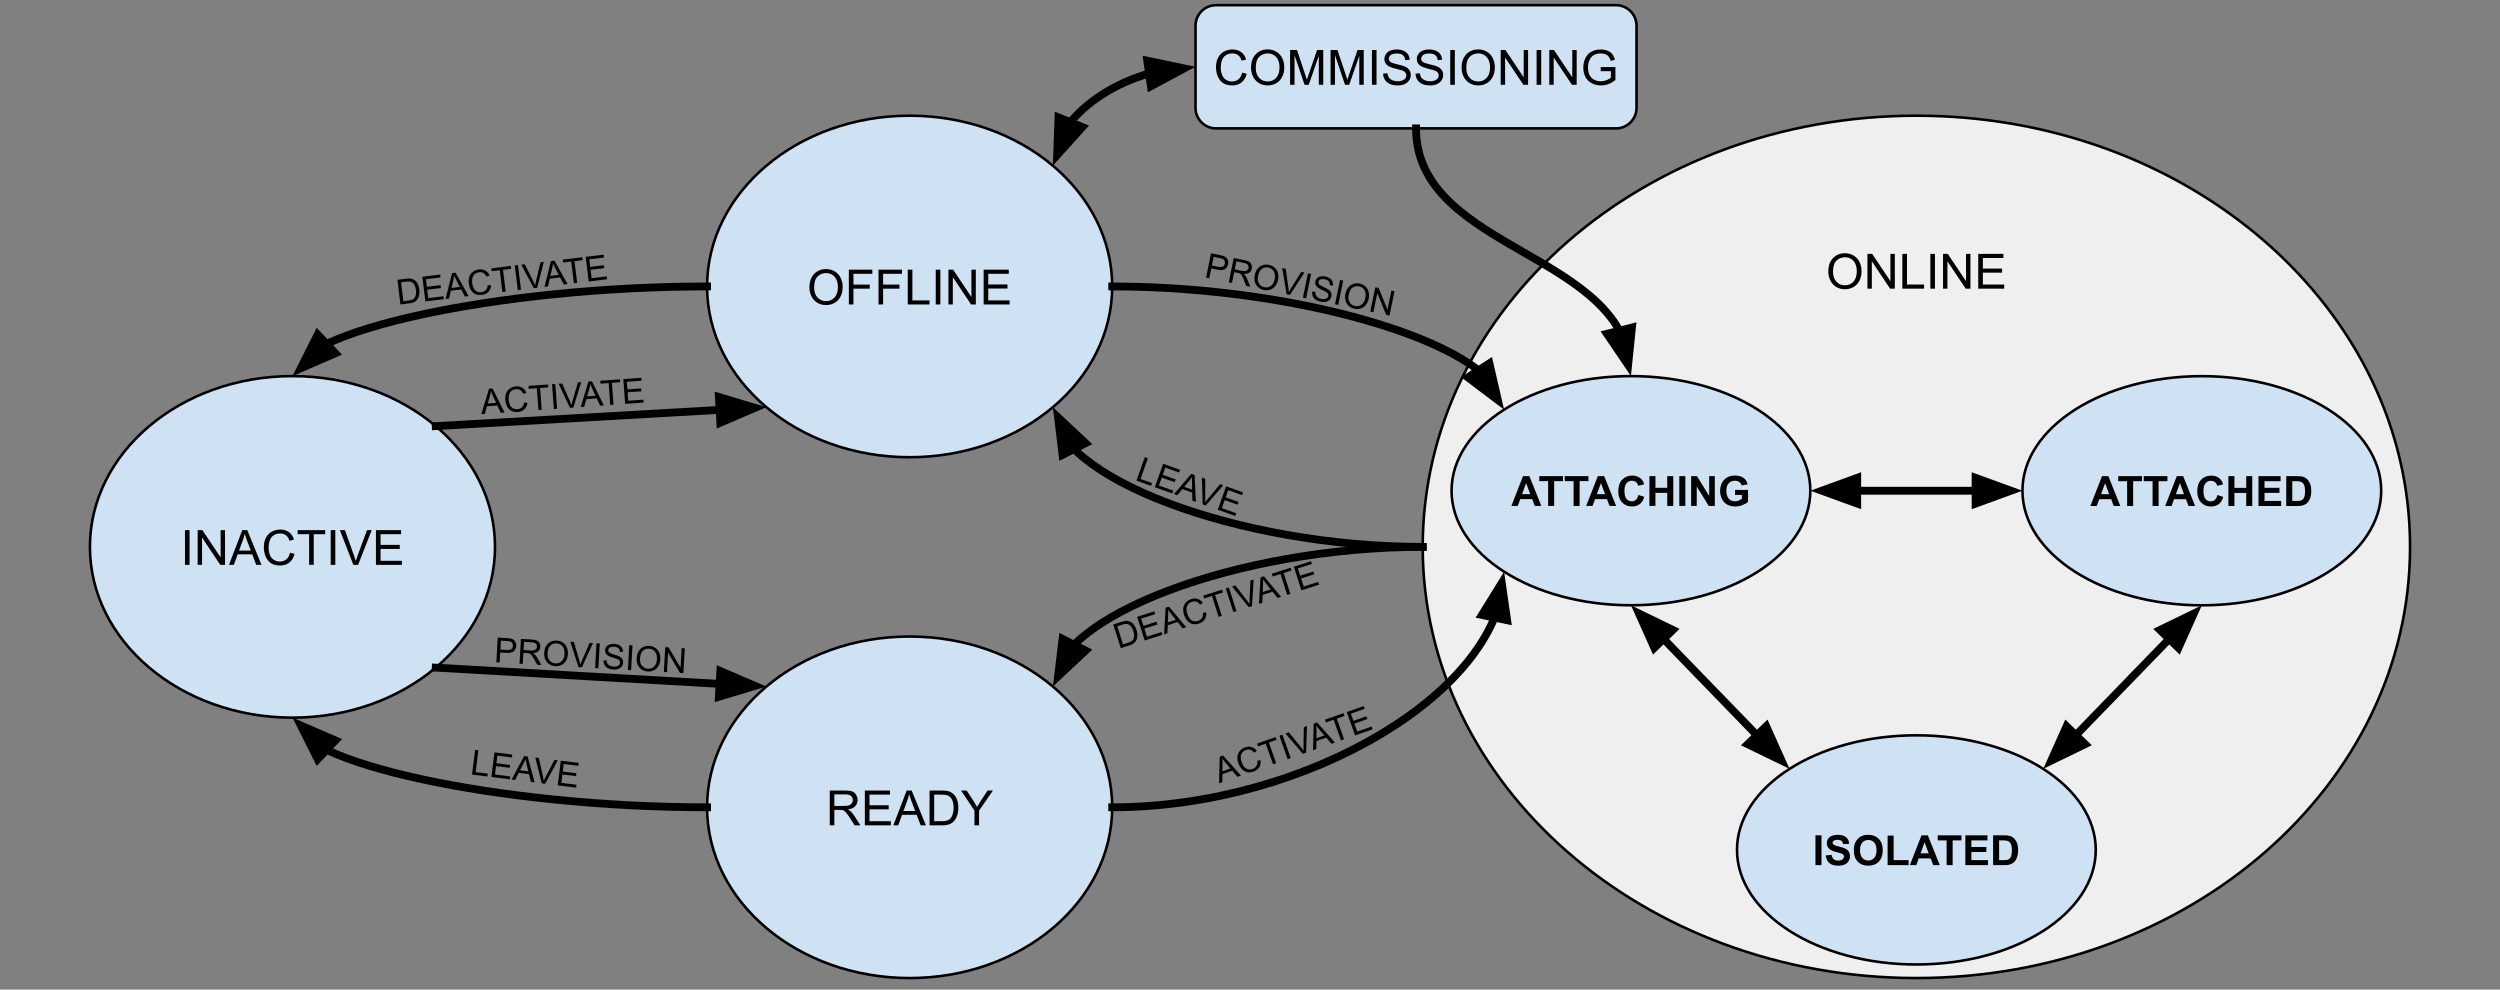 <?xml version="1.0" encoding="UTF-8"?>
<svg fill="none" stroke-linecap="square" stroke-miterlimit="10" version="1.1" viewBox="0.0 150.0 960.0 380.0" xmlns="http://www.w3.org/2000/svg">
<rect x="0.0" y="150.0" width="960.0" height="380.0" fill="#808080" stroke="none"/>
<clipPath id="a">
<path d="m0 0h960v720h-960v-720z"/>
</clipPath>
<g clip-path="url(#a)">
<path d="m0 0h960v720h-960z" fill="#000" fill-opacity="0" fill-rule="evenodd"/>
<path d="m546.32 360c0-91.444 84.876-165.57 189.57-165.57 104.7 0 189.57 74.13 189.57 165.57s-84.876 165.57-189.57 165.57c-104.7 0-189.57-74.13-189.57-165.57z" fill="#efefef" fill-rule="evenodd"/>
<path d="m546.32 360c0-91.444 84.876-165.57 189.57-165.57 104.7 0 189.57 74.13 189.57 165.57s-84.876 165.57-189.57 165.57c-104.7 0-189.57-74.13-189.57-165.57z" fill-rule="evenodd" stroke="#000" stroke-linecap="butt" stroke-linejoin="round"/>
<path d="m702.07 254.34q0-3.328 1.781-5.203 1.781-1.891 4.609-1.891 1.844 0 3.328 0.891 1.484 0.875 2.266 2.469 0.781 1.578 0.781 3.578 0 2.031-0.828 3.641-0.812 1.594-2.312 2.422t-3.25 0.828q-1.875 0-3.359-0.906-1.484-0.922-2.25-2.5t-0.766-3.328zm1.812 0.016q0 2.422 1.297 3.812t3.266 1.391q2 0 3.281-1.406t1.281-3.984q0-1.625-0.547-2.844t-1.609-1.875q-1.062-0.672-2.375-0.672-1.891 0-3.25 1.297-1.344 1.281-1.344 4.281zm13.215 6.484v-13.359h1.812l7.016 10.484v-10.484h1.688v13.359h-1.812l-7.016-10.5v10.5h-1.688zm13.41 0v-13.359h1.781v11.781h6.562v1.578h-8.344zm10.751 0v-13.359h1.766v13.359h-1.766zm4.871 0v-13.359h1.812l7.016 10.484v-10.484h1.688v13.359h-1.812l-7.016-10.5v10.5h-1.688zm13.52 0v-13.359h9.656v1.578h-7.875v4.094h7.375v1.562h-7.375v4.547h8.188v1.578h-9.969z" fill="#000"/>
<path d="m34.531 360c0-36.216 34.823-65.575 77.78-65.575 42.956 0 77.78 29.359 77.78 65.575 0 36.216-34.823 65.575-77.78 65.575-42.956 0-77.78-29.359-77.78-65.575z" fill="#cfe2f3" fill-rule="evenodd"/>
<path d="m34.531 360c0-36.216 34.823-65.575 77.78-65.575 42.956 0 77.78 29.359 77.78 65.575 0 36.216-34.823 65.575-77.78 65.575-42.956 0-77.78-29.359-77.78-65.575z" fill-rule="evenodd" stroke="#000" stroke-linecap="butt" stroke-linejoin="round"/>
<path d="m71.026 366.92v-13.359h1.766v13.359h-1.766zm4.871 0v-13.359h1.812l7.016 10.484v-10.484h1.688v13.359h-1.812l-7.016-10.5v10.5h-1.688zm12.02 0l5.125-13.359h1.906l5.469 13.359h-2.016l-1.547-4.047h-5.594l-1.469 4.047h-1.875zm3.859-5.484h4.531l-1.406-3.703q-0.625-1.688-0.938-2.766-0.266 1.281-0.719 2.547l-1.469 3.922zm19.584 0.797l1.766 0.453q-0.562 2.172-2 3.328-1.438 1.141-3.531 1.141-2.156 0-3.516-0.875-1.344-0.891-2.062-2.547-0.703-1.672-0.703-3.594 0-2.078 0.797-3.625 0.797-1.562 2.266-2.359 1.484-0.812 3.25-0.812 2 0 3.359 1.016 1.375 1.016 1.906 2.875l-1.734 0.406q-0.469-1.453-1.359-2.109-0.875-0.672-2.203-0.672-1.547 0-2.578 0.734t-1.453 1.984q-0.422 1.234-0.422 2.562 0 1.703 0.5 2.969t1.547 1.906q1.047 0.625 2.266 0.625 1.484 0 2.516-0.859t1.391-2.547zm7.348 4.688v-11.781h-4.406v-1.578h10.578v1.578h-4.406v11.781h-1.766zm8.287 0v-13.359h1.766v13.359h-1.766zm8.699 0l-5.172-13.359h1.922l3.469 9.703q0.422 1.172 0.703 2.188 0.312-1.094 0.719-2.188l3.609-9.703h1.797l-5.234 13.359h-1.812zm8.662 0v-13.359h9.656v1.578h-7.875v4.094h7.375v1.562h-7.375v4.547h8.188v1.578h-9.969z" fill="#000"/>
<path d="m271.52 460c0-36.216 34.823-65.575 77.78-65.575 42.956 0 77.78 29.359 77.78 65.575 0 36.216-34.823 65.575-77.78 65.575-42.956 0-77.78-29.359-77.78-65.575z" fill="#cfe2f3" fill-rule="evenodd"/>
<path d="m271.52 460c0-36.216 34.823-65.575 77.78-65.575 42.956 0 77.78 29.359 77.78 65.575 0 36.216-34.823 65.575-77.78 65.575-42.956 0-77.78-29.359-77.78-65.575z" fill-rule="evenodd" stroke="#000" stroke-linecap="butt" stroke-linejoin="round"/>
<path d="m318.63 466.92v-13.359h5.922q1.781 0 2.703 0.359 0.938 0.359 1.484 1.281 0.562 0.906 0.562 2.016 0 1.406-0.922 2.391-0.922 0.969-2.844 1.234 0.703 0.344 1.078 0.672 0.766 0.703 1.453 1.766l2.328 3.641h-2.219l-1.766-2.781q-0.781-1.203-1.281-1.828-0.5-0.641-0.906-0.891-0.391-0.266-0.797-0.359-0.297-0.078-0.984-0.078h-2.047v5.938h-1.766zm1.766-7.453h3.797q1.219 0 1.891-0.25 0.688-0.266 1.047-0.812t0.359-1.188q0-0.953-0.688-1.562t-2.188-0.609h-4.219v4.422zm11.707 7.453v-13.359h9.656v1.578h-7.875v4.094h7.375v1.562h-7.375v4.547h8.188v1.578h-9.969zm10.944 0l5.125-13.359h1.906l5.469 13.359h-2.016l-1.547-4.047h-5.594l-1.469 4.047h-1.875zm3.859-5.484h4.531l-1.406-3.703q-0.625-1.688-0.938-2.766-0.266 1.281-0.719 2.547l-1.469 3.922zm10.053 5.484v-13.359h4.609q1.547 0 2.375 0.203 1.141 0.25 1.953 0.953 1.062 0.891 1.578 2.281 0.531 1.391 0.531 3.172 0 1.516-0.359 2.703-0.359 1.172-0.922 1.938-0.547 0.766-1.203 1.219-0.656 0.438-1.594 0.672-0.938 0.219-2.141 0.219h-4.828zm1.766-1.578h2.859q1.312 0 2.062-0.234 0.75-0.25 1.203-0.703 0.625-0.625 0.969-1.688 0.359-1.062 0.359-2.578 0-2.094-0.688-3.219t-1.672-1.5q-0.703-0.281-2.281-0.281h-2.812v10.203zm15.473 1.578v-5.656l-5.156-7.703h2.156l2.641 4.031q0.719 1.125 1.344 2.266 0.609-1.047 1.469-2.359l2.578-3.938h2.062l-5.328 7.703v5.656h-1.766z" fill="#000"/>
<path d="m271.52 260c0-36.216 34.823-65.575 77.78-65.575 42.956 0 77.78 29.359 77.78 65.575 0 36.216-34.823 65.575-77.78 65.575-42.956 0-77.78-29.359-77.78-65.575z" fill="#cfe2f3" fill-rule="evenodd"/>
<path d="m271.52 260c0-36.216 34.823-65.575 77.78-65.575 42.956 0 77.78 29.359 77.78 65.575 0 36.216-34.823 65.575-77.78 65.575-42.956 0-77.78-29.359-77.78-65.575z" fill-rule="evenodd" stroke="#000" stroke-linecap="butt" stroke-linejoin="round"/>
<path d="m310.82 260.42q0-3.328 1.781-5.203 1.781-1.891 4.609-1.891 1.844 0 3.328 0.891 1.484 0.875 2.266 2.469 0.781 1.578 0.781 3.578 0 2.031-0.828 3.641-0.812 1.594-2.312 2.422t-3.25 0.828q-1.875 0-3.359-0.906-1.484-0.922-2.25-2.5t-0.766-3.328zm1.812 0.016q0 2.422 1.297 3.812t3.266 1.391q2 0 3.281-1.406t1.281-3.984q0-1.625-0.547-2.844t-1.609-1.875q-1.062-0.672-2.375-0.672-1.891 0-3.25 1.297-1.344 1.281-1.344 4.281zm13.324 6.484v-13.359h9.016v1.578h-7.25v4.141h6.266v1.578h-6.266v6.062h-1.766zm11.396 0v-13.359h9.016v1.578h-7.25v4.141h6.266v1.578h-6.266v6.062h-1.766zm11.224 0v-13.359h1.781v11.781h6.562v1.578h-8.344zm10.751 0v-13.359h1.766v13.359h-1.766zm4.871 0v-13.359h1.812l7.016 10.484v-10.484h1.688v13.359h-1.812l-7.016-10.5v10.5h-1.688zm13.52 0v-13.359h9.656v1.578h-7.875v4.094h7.375v1.562h-7.375v4.547h8.188v1.578h-9.969z" fill="#000"/>
<path d="m557.4 338.42c0-24.301 30.839-44 68.882-44 38.042 0 68.882 19.699 68.882 44s-30.839 44-68.882 44c-38.042 0-68.882-19.699-68.882-44z" fill="#cfe2f3" fill-rule="evenodd"/>
<path d="m557.4 338.42c0-24.301 30.839-44 68.882-44 38.042 0 68.882 19.699 68.882 44s-30.839 44-68.882 44c-38.042 0-68.882-19.699-68.882-44z" fill-rule="evenodd" stroke="#000" stroke-linecap="butt" stroke-linejoin="round"/>
<path d="m591.87 344.28h-2.516l-1-2.609h-4.578l-0.953 2.609h-2.453l4.469-11.453h2.438l4.594 11.453zm-4.266-4.531l-1.578-4.25-1.547 4.25h3.125zm6.883 4.531v-9.516h-3.406v-1.938h9.109v1.938h-3.391v9.516h-2.312zm9.773 0v-9.516h-3.406v-1.938h9.109v1.938h-3.391v9.516h-2.312zm16.336 0h-2.516l-1-2.609h-4.578l-0.953 2.609h-2.453l4.469-11.453h2.438l4.594 11.453zm-4.266-4.531l-1.578-4.25-1.547 4.25h3.125zm12.82 0.312l2.234 0.719q-0.516 1.875-1.719 2.797-1.188 0.906-3.031 0.906-2.281 0-3.75-1.562t-1.469-4.266q0-2.859 1.469-4.438 1.484-1.594 3.891-1.594 2.094 0 3.406 1.25 0.781 0.734 1.172 2.109l-2.281 0.547q-0.203-0.891-0.859-1.406-0.641-0.516-1.562-0.516-1.266 0-2.062 0.922-0.797 0.906-0.797 2.953 0 2.172 0.781 3.094t2.031 0.922q0.922 0 1.578-0.578 0.672-0.594 0.969-1.859zm4.227 4.219v-11.453h2.312v4.5h4.531v-4.5h2.312v11.453h-2.312v-5.016h-4.531v5.016h-2.312zm11.477 0v-11.453h2.312v11.453h-2.312zm4.539 0v-11.453h2.25l4.688 7.641v-7.641h2.156v11.453h-2.328l-4.609-7.469v7.469h-2.156zm16.867-4.219v-1.922h4.984v4.562q-0.734 0.703-2.109 1.25-1.375 0.531-2.797 0.531-1.797 0-3.141-0.75-1.328-0.766-2-2.172t-0.672-3.047q0-1.797 0.75-3.188t2.203-2.125q1.094-0.578 2.734-0.578 2.141 0 3.328 0.906 1.203 0.891 1.547 2.469l-2.297 0.422q-0.234-0.844-0.906-1.328t-1.672-0.484q-1.516 0-2.406 0.969-0.891 0.953-0.891 2.844 0 2.031 0.906 3.062 0.906 1.016 2.375 1.016 0.719 0 1.453-0.281 0.734-0.297 1.25-0.703v-1.453h-2.641z" fill="#000"/>
<path d="m776.62 338.44c0-24.301 30.839-44 68.882-44 38.042 0 68.882 19.699 68.882 44s-30.839 44-68.882 44c-38.042 0-68.882-19.699-68.882-44z" fill="#cfe2f3" fill-rule="evenodd"/>
<path d="m776.62 338.44c0-24.301 30.839-44 68.882-44 38.042 0 68.882 19.699 68.882 44s-30.839 44-68.882 44c-38.042 0-68.882-19.699-68.882-44z" fill-rule="evenodd" stroke="#000" stroke-linecap="butt" stroke-linejoin="round"/>
<path d="m814.2 344.3h-2.516l-1-2.609h-4.578l-0.953 2.609h-2.453l4.469-11.453h2.438l4.594 11.453zm-4.266-4.531l-1.578-4.25-1.547 4.25h3.125zm6.883 4.531v-9.516h-3.406v-1.938h9.109v1.938h-3.391v9.516h-2.312zm9.773 0v-9.516h-3.406v-1.938h9.109v1.938h-3.391v9.516h-2.312zm16.336 0h-2.516l-1-2.609h-4.578l-0.953 2.609h-2.453l4.469-11.453h2.438l4.594 11.453zm-4.266-4.531l-1.578-4.25-1.547 4.25h3.125zm12.82 0.312l2.234 0.719q-0.516 1.875-1.719 2.797-1.188 0.906-3.031 0.906-2.281 0-3.75-1.562t-1.469-4.266q0-2.859 1.469-4.438 1.484-1.594 3.891-1.594 2.094 0 3.406 1.25 0.781 0.734 1.172 2.109l-2.281 0.547q-0.203-0.891-0.859-1.406-0.641-0.516-1.562-0.516-1.266 0-2.062 0.922-0.797 0.906-0.797 2.953 0 2.172 0.781 3.094t2.031 0.922q0.922 0 1.578-0.578 0.672-0.594 0.969-1.859zm4.227 4.219v-11.453h2.312v4.5h4.531v-4.5h2.312v11.453h-2.312v-5.016h-4.531v5.016h-2.312zm11.555 0v-11.453h8.484v1.938h-6.172v2.531h5.75v1.938h-5.75v3.109h6.391v1.938h-8.703zm10.656-11.453h4.234q1.422 0 2.172 0.219 1.016 0.297 1.734 1.062 0.719 0.75 1.094 1.844t0.375 2.703q0 1.422-0.359 2.438-0.422 1.25-1.219 2.031-0.609 0.578-1.625 0.906-0.766 0.25-2.047 0.25h-4.359v-11.453zm2.312 1.938v7.578h1.734q0.969 0 1.391-0.109 0.562-0.141 0.938-0.469 0.375-0.344 0.609-1.109t0.234-2.094-0.234-2.031q-0.234-0.719-0.656-1.109-0.422-0.406-1.078-0.547-0.484-0.109-1.891-0.109h-1.047z" fill="#000"/>
<path d="m667.01 476.36c0-24.301 30.839-44 68.882-44 38.042 0 68.882 19.699 68.882 44 0 24.301-30.839 44-68.882 44-38.042 0-68.882-19.699-68.882-44z" fill="#cfe2f3" fill-rule="evenodd"/>
<path d="m667.01 476.36c0-24.301 30.839-44 68.882-44 38.042 0 68.882 19.699 68.882 44 0 24.301-30.839 44-68.882 44-38.042 0-68.882-19.699-68.882-44z" fill-rule="evenodd" stroke="#000" stroke-linecap="butt" stroke-linejoin="round"/>
<path d="m697.14 482.22v-11.453h2.312v11.453h-2.312zm3.93-3.734l2.25-0.219q0.203 1.141 0.828 1.672t1.672 0.531q1.125 0 1.688-0.469 0.562-0.484 0.562-1.109 0-0.406-0.234-0.688-0.234-0.297-0.828-0.5-0.406-0.141-1.859-0.5-1.859-0.469-2.609-1.141-1.047-0.938-1.047-2.297 0-0.875 0.484-1.641 0.5-0.766 1.438-1.156 0.938-0.406 2.25-0.406 2.156 0 3.25 0.953 1.094 0.938 1.141 2.516l-2.312 0.109q-0.141-0.891-0.641-1.266-0.484-0.391-1.453-0.391-1.016 0-1.578 0.406-0.375 0.266-0.375 0.719 0 0.406 0.344 0.688 0.438 0.375 2.125 0.781 1.688 0.391 2.5 0.812t1.266 1.172q0.453 0.734 0.453 1.812 0 0.984-0.547 1.844t-1.547 1.281-2.484 0.422q-2.172 0-3.344-1-1.156-1.016-1.391-2.938zm10.797-1.922q0-1.75 0.516-2.938 0.391-0.875 1.062-1.562 0.688-0.703 1.484-1.047 1.078-0.453 2.469-0.453 2.531 0 4.047 1.578 1.531 1.562 1.531 4.359 0 2.781-1.516 4.359-1.5 1.562-4.031 1.562-2.547 0-4.062-1.562-1.5-1.562-1.5-4.297zm2.375-0.078q0 1.938 0.891 2.953 0.906 1 2.297 1 1.375 0 2.266-1t0.891-2.984q0-1.969-0.875-2.938-0.859-0.969-2.281-0.969-1.438 0-2.312 0.984-0.875 0.969-0.875 2.953zm10.602 5.734v-11.359h2.312v9.422h5.75v1.938h-8.062zm20.039 0h-2.516l-1-2.609h-4.578l-0.953 2.609h-2.453l4.469-11.453h2.438l4.594 11.453zm-4.266-4.531l-1.578-4.25-1.547 4.25h3.125zm6.883 4.531v-9.516h-3.406v-1.938h9.109v1.938h-3.391v9.516h-2.312zm7.195 0v-11.453h8.484v1.938h-6.172v2.531h5.75v1.938h-5.75v3.109h6.391v1.938h-8.703zm10.656-11.453h4.234q1.422 0 2.172 0.219 1.016 0.297 1.734 1.062 0.719 0.75 1.094 1.844t0.375 2.703q0 1.422-0.359 2.438-0.422 1.25-1.219 2.031-0.609 0.578-1.625 0.906-0.766 0.25-2.047 0.25h-4.359v-11.453zm2.312 1.938v7.578h1.734q0.969 0 1.391-0.109 0.562-0.141 0.938-0.469 0.375-0.344 0.609-1.109t0.234-2.094-0.234-2.031q-0.234-0.719-0.656-1.109-0.422-0.406-1.078-0.547-0.484-0.109-1.891-0.109h-1.047z" fill="#000"/>
<path d="m167.31 313.63l126.99-7.276" fill="#000" fill-opacity="0" fill-rule="evenodd"/>
<path d="m167.31 313.63l109.02-6.246" fill-rule="evenodd" stroke="#000" stroke-linecap="butt" stroke-linejoin="round" stroke-width="3"/>
<path d="m276.61 312.33l13.309-5.726-13.875-4.168z" fill="#000" fill-rule="evenodd" stroke="#000" stroke-linecap="butt" stroke-width="3"/>
<path d="m427.08 260c75.244 0 150.49 23.654 150.49 47.307" fill="#000" fill-opacity="0" fill-rule="evenodd"/>
<path d="m427.08 260c37.622 0 75.244 5.913 103.46 14.783 14.108 4.435 25.865 9.609 34.095 15.153 1.029 0.693 2.002 1.392 2.918 2.095l0.221 0.172" fill-rule="evenodd" stroke="#000" stroke-linecap="butt" stroke-linejoin="round" stroke-width="3"/>
<path d="m563.62 294.9l11.565 8.727-3.25-14.119z" fill="#000" fill-rule="evenodd" stroke="#000" stroke-linecap="butt" stroke-width="3"/>
<path d="m427.08 460c75.244 0 150.49-45.228 150.49-90.457" fill="#000" fill-opacity="0" fill-rule="evenodd"/>
<path d="m427.08 460c37.622 0 75.244-11.307 103.46-28.268 14.108-8.48 25.865-18.374 34.095-28.974 2.057-2.65 3.894-5.344 5.493-8.072 0.799-1.364 1.538-2.736 2.216-4.114 0.339-0.689 0.662-1.381 0.969-2.073 0.154-0.346 0.303-0.693 0.449-1.04l0.122-0.296" fill-rule="evenodd" stroke="#000" stroke-linecap="butt" stroke-linejoin="round" stroke-width="3"/>
<path d="m578.74 388.18l-2.065-14.34-7.636 12.312z" fill="#000" fill-rule="evenodd" stroke="#000" stroke-linecap="butt" stroke-width="3"/>
<path d="m271.52 260c-79.606 0-159.21 17.213-159.21 34.425" fill="#000" fill-opacity="0" fill-rule="evenodd"/>
<path d="m271.52 260c-39.803 0-79.606 4.303-109.46 10.758-14.926 3.227-27.365 6.993-36.072 11.027l-0.597 0.281" fill-rule="evenodd" stroke="#000" stroke-linecap="butt" stroke-linejoin="round" stroke-width="3"/>
<path d="m121.99 278.46l-6.495 12.951 13.3-5.746z" fill="#000" fill-rule="evenodd" stroke="#000" stroke-linecap="butt" stroke-width="3"/>
<path d="m167.31 406.37l126.99 7.276" fill="#000" fill-opacity="0" fill-rule="evenodd"/>
<path d="m167.31 406.37l109.02 6.246" fill-rule="evenodd" stroke="#000" stroke-linecap="butt" stroke-linejoin="round" stroke-width="3"/>
<path d="m276.05 417.56l13.875-4.168-13.309-5.726z" fill="#000" fill-rule="evenodd" stroke="#000" stroke-linecap="butt" stroke-width="3"/>
<path d="m271.52 460c-79.606 0-159.21-17.213-159.21-34.425" fill="#000" fill-opacity="0" fill-rule="evenodd"/>
<path d="m271.52 460c-39.803 0-79.606-4.303-109.46-10.758-14.926-3.227-27.365-6.993-36.072-11.027l-0.597-0.281" fill-rule="evenodd" stroke="#000" stroke-linecap="butt" stroke-linejoin="round" stroke-width="3"/>
<path d="m128.8 434.33l-13.3-5.746 6.495 12.951z" fill="#000" fill-rule="evenodd" stroke="#000" stroke-linecap="butt" stroke-width="3"/>
<path d="m626.28 382.42l60.913 62.835" fill="#000" fill-opacity="0" fill-rule="evenodd"/>
<path d="m638.81 395.35l35.856 36.987" fill-rule="evenodd" stroke="#000" stroke-linecap="butt" stroke-linejoin="round" stroke-width="3"/>
<path d="m642.37 391.9l-13.034-6.326 5.918 13.224z" fill="#000" fill-rule="evenodd" stroke="#000" stroke-linecap="butt" stroke-width="3"/>
<path d="m671.11 435.78l13.034 6.326-5.918-13.224z" fill="#000" fill-rule="evenodd" stroke="#000" stroke-linecap="butt" stroke-width="3"/>
<path d="m845.5 382.44l-60.913 62.803" fill="#000" fill-opacity="0" fill-rule="evenodd"/>
<path d="m832.97 395.36l-35.849 36.961" fill-rule="evenodd" stroke="#000" stroke-linecap="butt" stroke-linejoin="round" stroke-width="3"/>
<path d="m836.53 398.81l5.922-13.223-13.036 6.323z" fill="#000" fill-rule="evenodd" stroke="#000" stroke-linecap="butt" stroke-width="3"/>
<path d="m793.57 428.87l-5.922 13.223 13.036-6.323z" fill="#000" fill-rule="evenodd" stroke="#000" stroke-linecap="butt" stroke-width="3"/>
<path d="m776.62 338.44h-81.449" fill="#000" fill-opacity="0" fill-rule="evenodd"/>
<path d="m758.62 338.44h-45.449" fill-rule="evenodd" stroke="#000" stroke-linecap="butt" stroke-linejoin="round" stroke-width="3"/>
<path d="m758.62 343.39l13.614-4.955-13.614-4.955z" fill="#000" fill-rule="evenodd" stroke="#000" stroke-linecap="butt" stroke-width="3"/>
<path d="m713.17 333.48l-13.614 4.955 13.614 4.955z" fill="#000" fill-rule="evenodd" stroke="#000" stroke-linecap="butt" stroke-width="3"/>
<path d="m546.32 360c-71.008 0-142.02-26.819-142.02-53.638" fill="#000" fill-opacity="0" fill-rule="evenodd"/>
<path d="m546.32 360c-35.504 0-71.008-6.705-97.636-16.762-13.314-5.029-24.409-10.895-32.175-17.181-0.971-0.786-1.89-1.578-2.754-2.376-0.432-0.399-0.851-0.799-1.256-1.201l-0.06-0.061" fill-rule="evenodd" stroke="#000" stroke-linecap="butt" stroke-linejoin="round" stroke-width="3"/>
<path d="m416.86 320.18l-10.572-9.906 1.732 14.384z" fill="#000" fill-rule="evenodd" stroke="#000" stroke-linecap="butt" stroke-width="3"/>
<path d="m546.32 360c-71.008 0-142.02 26.819-142.02 53.638" fill="#000" fill-opacity="0" fill-rule="evenodd"/>
<path d="m546.32 360c-35.504 0-71.008 6.705-97.636 16.762-13.314 5.029-24.409 10.895-32.175 17.181-0.971 0.786-1.89 1.578-2.754 2.376-0.432 0.399-0.851 0.799-1.256 1.201l-0.06 0.061" fill-rule="evenodd" stroke="#000" stroke-linecap="butt" stroke-linejoin="round" stroke-width="3"/>
<path d="m408.02 395.34l-1.732 14.384 10.572-9.906z" fill="#000" fill-rule="evenodd" stroke="#000" stroke-linecap="butt" stroke-width="3"/>
<path d="m134.18 255.72l114.96-14.016 2.11 17.228-114.96 14.016z" fill="#000" fill-opacity="0" fill-rule="evenodd"/>
<path d="m153.77 266.91l-1.161-9.476 3.257-0.397q1.101-0.134 1.708-0.067 0.829 0.088 1.464 0.514 0.838 0.543 1.332 1.49 0.492 0.932 0.646 2.188 0.133 1.086-0.028 1.955-0.147 0.852-0.482 1.46-0.321 0.59-0.749 0.957-0.427 0.367-1.073 0.619-0.632 0.234-1.501 0.34l-3.412 0.416zm1.12-1.27l2.016-0.246q0.931-0.113 1.437-0.348 0.52-0.252 0.808-0.602 0.379-0.503 0.536-1.277 0.155-0.79 0.024-1.86-0.182-1.489-0.776-2.219-0.58-0.748-1.31-0.926-0.521-0.141-1.638-0.005l-1.985 0.242 0.887 7.243zm8.45 0.103l-1.161-9.476 6.856-0.836 0.137 1.117-5.599 0.683 0.355 2.9 5.242-0.639 0.137 1.117-5.242 0.639 0.395 3.226 5.816-0.709 0.137 1.117-7.073 0.862zm7.77-0.947l2.469-9.918 1.349-0.165 5.038 9.003-1.427 0.174-1.453-2.735-3.955 0.482-0.688 2.996-1.334 0.163zm2.253-4.226l3.211-0.391-1.314-2.5q-0.596-1.139-0.906-1.873-0.076 0.922-0.291 1.861l-0.699 2.903zm13.951-1.119l1.294 0.157q-0.198 1.598-1.123 2.529-0.925 0.931-2.414 1.113-1.52 0.185-2.558-0.318-1.038-0.503-1.694-1.619-0.641-1.118-0.808-2.483-0.18-1.473 0.243-2.643 0.439-1.171 1.408-1.872 0.984-0.702 2.241-0.856 1.411-0.172 2.462 0.44 1.065 0.594 1.614 1.865l-1.205 0.446q-0.453-0.999-1.146-1.387-0.679-0.405-1.625-0.29-1.086 0.132-1.766 0.75-0.664 0.616-0.851 1.536-0.188 0.904-0.072 1.851 0.148 1.21 0.6 2.068 0.467 0.856 1.266 1.215 0.798 0.343 1.666 0.238 1.055-0.129 1.71-0.822 0.655-0.694 0.757-1.918zm5.618 2.684l-1.024-8.359-3.118 0.38-0.137-1.117 7.507-0.915 0.137 1.117-3.133 0.382 1.024 8.359-1.256 0.153zm5.895-0.719l-1.161-9.476 1.241-0.151 1.161 9.476-1.241 0.151zm6.157-0.751l-4.821-9.03 1.349-0.165 3.31 6.585q0.395 0.786 0.686 1.49 0.122-0.802 0.322-1.613l1.716-7.198 1.272-0.155-2.546 9.928-1.287 0.157zm4.104-0.5l2.469-9.918 1.349-0.165 5.038 9.003-1.427 0.174-1.453-2.735-3.955 0.482-0.688 2.996-1.334 0.163zm2.253-4.226l3.211-0.391-1.314-2.5q-0.596-1.139-0.906-1.873-0.076 0.922-0.291 1.861l-0.699 2.903zm9.032 2.85l-1.024-8.359-3.118 0.38-0.137-1.117 7.507-0.915 0.137 1.117-3.133 0.382 1.024 8.359-1.256 0.153zm5.693-0.694l-1.161-9.476 6.856-0.836 0.137 1.117-5.599 0.683 0.355 2.9 5.242-0.639 0.137 1.117-5.242 0.639 0.395 3.226 5.816-0.709 0.137 1.117-7.073 0.862z" fill="#000"/>
<path d="m157.6 297.48l115.56-8.283 1.26 17.323-115.56 8.284z" fill="#000" fill-opacity="0" fill-rule="evenodd"/>
<path d="m184.83 309.05l2.954-9.783 1.356-0.097 4.589 9.242-1.434 0.103-1.316-2.804-3.974 0.285-0.835 2.958-1.34 0.096zm2.458-4.108l3.226-0.231-1.189-2.562q-0.539-1.167-0.813-1.915-0.121 0.917-0.383 1.845l-0.841 2.864zm13.99-0.423l1.285 0.221q-0.276 1.586-1.246 2.47-0.97 0.884-2.466 0.991-1.527 0.11-2.539-0.445-1.012-0.554-1.612-1.702-0.585-1.149-0.685-2.52-0.108-1.48 0.373-2.627 0.496-1.148 1.498-1.799 1.018-0.653 2.28-0.743 1.418-0.102 2.438 0.562 1.034 0.646 1.52 1.943l-1.225 0.385q-0.403-1.021-1.076-1.442-0.659-0.438-1.609-0.37-1.091 0.078-1.8 0.662-0.694 0.582-0.925 1.492-0.233 0.894-0.164 1.845 0.088 1.216 0.497 2.095 0.424 0.878 1.205 1.276 0.78 0.383 1.653 0.32 1.06-0.076 1.748-0.736 0.688-0.66 0.85-1.878zm5.479 2.96l-0.611-8.4-3.133 0.225-0.082-1.122 7.543-0.541 0.082 1.122-3.148 0.226 0.611 8.4-1.262 0.09zm5.923-0.425l-0.692-9.522 1.247-0.089 0.692 9.522-1.247 0.089zm6.187-0.444l-4.371-9.258 1.356-0.097 2.981 6.742q0.356 0.805 0.612 1.523 0.162-0.795 0.401-1.595l2.068-7.104 1.278-0.092-3.032 9.789-1.294 0.093zm4.124-0.296l2.954-9.783 1.356-0.097 4.589 9.242-1.434 0.103-1.316-2.804-3.974 0.285-0.835 2.958-1.34 0.096zm2.458-4.108l3.226-0.231-1.189-2.562q-0.539-1.168-0.813-1.915-0.121 0.917-0.383 1.845l-0.841 2.864zm8.881 3.295l-0.611-8.4-3.133 0.225-0.082-1.122 7.543-0.541 0.082 1.122-3.148 0.226 0.611 8.4-1.262 0.091zm5.72-0.41l-0.692-9.522 6.889-0.494 0.082 1.122-5.626 0.403 0.212 2.914 5.268-0.378 0.082 1.122-5.268 0.378 0.236 3.241 5.844-0.419 0.082 1.122-7.107 0.509z" fill="#000"/>
<path d="m169.47 389.64l115.65 6.646-0.976 17.354-115.65-6.646z" fill="#000" fill-opacity="0" fill-rule="evenodd"/>
<path d="m190.6 404.36l0.536-9.532 3.588 0.206q0.952 0.055 1.446 0.177 0.695 0.165 1.145 0.52 0.465 0.355 0.713 0.964 0.263 0.61 0.224 1.312-0.068 1.217-0.896 2.014-0.812 0.798-2.84 0.682l-2.433-0.14-0.218 3.869-1.264-0.073zm1.544-4.92l2.449 0.141q1.232 0.071 1.773-0.352 0.541-0.438 0.587-1.25 0.034-0.608-0.254-1.048-0.273-0.438-0.764-0.607-0.307-0.112-1.165-0.161l-2.433-0.14-0.192 3.417zm7.346 5.43l0.536-9.532 4.227 0.243q1.264 0.073 1.904 0.375 0.657 0.288 1.01 0.966 0.369 0.678 0.325 1.458-0.057 1.014-0.752 1.678-0.694 0.649-2.077 0.757 0.485 0.278 0.737 0.528 0.518 0.531 0.974 1.324l1.508 2.685-1.575-0.091-1.152-2.054q-0.513-0.89-0.847-1.363-0.318-0.472-0.604-0.676-0.27-0.203-0.548-0.282-0.216-0.059-0.699-0.087l-1.466-0.084-0.238 4.228-1.264-0.073zm1.563-5.247l2.714 0.156q0.858 0.049 1.351-0.095 0.494-0.159 0.766-0.535 0.287-0.375 0.313-0.843 0.038-0.671-0.437-1.136-0.459-0.465-1.52-0.526l-3.011-0.173-0.177 3.151zm7.902 1.143q0.133-2.371 1.488-3.639 1.355-1.268 3.367-1.153 1.31 0.075 2.336 0.76 1.026 0.685 1.508 1.855 0.498 1.155 0.418 2.591-0.081 1.435-0.738 2.556-0.641 1.106-1.751 1.637-1.093 0.516-2.341 0.445-1.341-0.077-2.366-0.778-1.024-0.716-1.507-1.871-0.483-1.155-0.413-2.403zm1.31 0.091q-0.097 1.716 0.768 2.767 0.865 1.036 2.269 1.116 1.419 0.082 2.396-0.864 0.977-0.946 1.08-2.786 0.065-1.154-0.291-2.051-0.341-0.896-1.079-1.408-0.722-0.527-1.657-0.58-1.341-0.077-2.361 0.788-1.003 0.866-1.125 3.019zm11.884 5.316l-3.145-9.743 1.357 0.078 2.091 7.069q0.25 0.844 0.411 1.589 0.262-0.767 0.603-1.53l2.964-6.779 1.279 0.073-4.264 9.318-1.295-0.074zm6.379 0.367l0.536-9.532 1.248 0.072-0.536 9.532-1.248-0.072zm3.214-2.883l1.207-0.04q0.038 0.722 0.323 1.208 0.287 0.47 0.91 0.788 0.639 0.318 1.45 0.365 0.718 0.041 1.276-0.146 0.574-0.186 0.859-0.53 0.286-0.359 0.312-0.812 0.025-0.452-0.221-0.795-0.231-0.342-0.811-0.61-0.381-0.178-1.674-0.566-1.293-0.387-1.807-0.699-0.651-0.397-0.964-0.947-0.298-0.549-0.261-1.204 0.04-0.718 0.481-1.318 0.441-0.601 1.239-0.884 0.814-0.282 1.781-0.226 1.045 0.06 1.837 0.45 0.792 0.39 1.191 1.086 0.4 0.68 0.385 1.509l-1.206 0.025q-0.058-0.911-0.594-1.396-0.535-0.5-1.627-0.563-1.139-0.065-1.693 0.325-0.538 0.392-0.572 0.984-0.029 0.515 0.311 0.863 0.356 0.349 1.865 0.796 1.525 0.432 2.073 0.714 0.82 0.438 1.177 1.054 0.357 0.6 0.314 1.38-0.042 0.749-0.518 1.41-0.459 0.647-1.307 0.974-0.831 0.312-1.845 0.254-1.295-0.074-2.147-0.499-0.852-0.425-1.31-1.202-0.456-0.793-0.434-1.746zm9.358 3.605l0.536-9.532 1.248 0.072-0.536 9.532-1.248-0.072zm3.349-4.456q0.133-2.371 1.488-3.639 1.355-1.268 3.367-1.153 1.31 0.075 2.336 0.76 1.026 0.685 1.508 1.855 0.498 1.155 0.418 2.591-0.081 1.435-0.738 2.556-0.641 1.106-1.751 1.637-1.093 0.516-2.341 0.445-1.341-0.077-2.366-0.778-1.024-0.716-1.507-1.871-0.483-1.155-0.413-2.403zm1.31 0.091q-0.097 1.716 0.768 2.767 0.865 1.036 2.269 1.116 1.419 0.082 2.396-0.864 0.977-0.946 1.08-2.786 0.065-1.154-0.291-2.051-0.341-0.896-1.079-1.408-0.722-0.527-1.657-0.58-1.341-0.077-2.361 0.788-1.003 0.866-1.125 3.019zm9.154 5.159l0.536-9.532 1.295 0.074 4.586 7.776 0.421-7.488 1.201 0.069-0.536 9.532-1.295-0.074-4.586-7.776-0.421 7.488-1.201-0.069z" fill="#000"/>
<path d="m137.28 428.32l131.02 16.441-2.142 17.26-131.02-16.441z" fill="#000" fill-opacity="0" fill-rule="evenodd"/>
<path d="m181.26 447.44l1.176-9.474 1.256 0.158-1.037 8.358 4.667 0.586-0.139 1.117-5.922-0.743zm7.432 0.933l1.176-9.474 6.853 0.86-0.139 1.116-5.597-0.702-0.36 2.9 5.24 0.658-0.139 1.116-5.24-0.658-0.4 3.225 5.814 0.73-0.139 1.117-7.07-0.887zm7.766 0.975l4.803-9.019 1.349 0.169 2.7 9.961-1.426-0.179-0.745-3.007-3.953-0.496-1.395 2.738-1.333-0.167zm3.212-3.55l3.209 0.403-0.667-2.745q-0.301-1.25-0.424-2.037-0.298 0.876-0.735 1.734l-1.383 2.645zm8.364 5.002l-2.483-9.933 1.349 0.169 1.611 7.194q0.193 0.859 0.304 1.613 0.313-0.748 0.704-1.486l3.412-6.564 1.271 0.16-4.881 9.009-1.287-0.161zm6.138 0.77l1.176-9.474 6.853 0.86-0.139 1.116-5.597-0.702-0.36 2.9 5.24 0.658-0.139 1.116-5.24-0.658-0.4 3.225 5.814 0.73-0.139 1.117-7.07-0.887z" fill="#000"/>
<path d="m438.79 446.83l109.29-38.457 5.795 16.346-109.29 38.457z" fill="#000" fill-opacity="0" fill-rule="evenodd"/>
<path d="m468.12 450.79l0.259-10.212 1.282-0.451 6.875 7.702-1.356 0.477-2.012-2.356-3.759 1.323-0.022 3.072-1.268 0.446zm1.284-4.609l3.051-1.074-1.826-2.157q-0.829-0.984-1.292-1.633 0.126 0.916 0.119 1.879l-0.053 2.984zm13.384-4.097l1.298-0.126q0.154 1.602-0.548 2.71-0.701 1.108-2.116 1.606-1.444 0.508-2.567 0.241-1.123-0.268-2.006-1.216-0.868-0.953-1.328-2.249-0.496-1.399-0.336-2.631 0.175-1.238 0.969-2.13 0.809-0.898 2.003-1.318 1.341-0.472 2.501-0.101 1.169 0.351 1.981 1.473l-1.08 0.695q-0.659-0.878-1.42-1.107-0.751-0.249-1.651 0.067-1.032 0.363-1.562 1.113-0.515 0.744-0.498 1.682 0.012 0.923 0.331 1.822 0.407 1.149 1.034 1.889 0.642 0.735 1.501 0.913 0.854 0.163 1.679-0.127 1.002-0.353 1.491-1.171 0.489-0.818 0.323-2.035zm6.07 1.409l-2.814-7.938-2.963 1.042-0.376-1.06 7.134-2.51 0.376 1.06-2.977 1.048 2.814 7.938-1.194 0.42zm5.602-1.971l-3.19-8.998 1.179-0.415 3.19 8.998-1.179 0.415zm5.851-2.059l-6.668-7.774 1.282-0.451 4.662 5.714q0.557 0.682 0.994 1.307-0.055-0.809-0.036-1.644l0.114-7.394 1.209-0.425-0.333 10.238-1.223 0.43zm3.9-1.372l0.259-10.212 1.282-0.451 6.875 7.702-1.356 0.477-2.012-2.356-3.759 1.323-0.022 3.072-1.268 0.446zm1.284-4.609l3.051-1.074-1.826-2.157q-0.829-0.984-1.292-1.633 0.126 0.916 0.119 1.879l-0.053 2.984zm9.441 0.836l-2.814-7.938-2.963 1.042-0.376-1.06 7.134-2.51 0.376 1.06-2.977 1.048 2.814 7.938-1.194 0.42zm5.41-1.904l-3.19-8.998 6.515-2.292 0.376 1.06-5.321 1.872 0.976 2.754 4.982-1.753 0.376 1.06-4.982 1.753 1.086 3.063 5.527-1.945 0.376 1.06-6.721 2.365z" fill="#000"/>
<path d="m409.04 391.57l110.33-35.307 5.291 16.535-110.33 35.307z" fill="#000" fill-opacity="0" fill-rule="evenodd"/>
<path d="m430.38 398.89l-2.91-9.093 3.125-1q1.057-0.338 1.665-0.385 0.831-0.069 1.534 0.231 0.924 0.377 1.586 1.215 0.657 0.823 1.043 2.029 0.333 1.042 0.337 1.926 0.014 0.865-0.201 1.524-0.205 0.64-0.557 1.08-0.351 0.441-0.939 0.809-0.577 0.349-1.411 0.616l-3.274 1.048zm0.863-1.457l1.935-0.619q0.893-0.286 1.347-0.611 0.464-0.345 0.681-0.743 0.279-0.565 0.288-1.355 0.005-0.805-0.324-1.832-0.457-1.429-1.176-2.035-0.709-0.626-1.46-0.665-0.538-0.041-1.61 0.302l-1.905 0.61 2.224 6.95zm8.32-1.481l-2.91-9.093 6.578-2.105 0.343 1.071-5.372 1.719 0.891 2.783 5.03-1.61 0.343 1.071-5.03 1.61 0.991 3.095 5.581-1.786 0.343 1.071-6.786 2.172zm7.455-2.386l0.573-10.207 1.295-0.414 6.63 7.902-1.369 0.438-1.938-2.415-3.795 1.214-0.116 3.072-1.28 0.41zm1.424-4.574l3.08-0.986-1.757-2.21q-0.798-1.008-1.24-1.67 0.098 0.92 0.061 1.883l-0.145 2.983zm13.494-3.711l1.301-0.088q0.104 1.607-0.63 2.695-0.735 1.088-2.163 1.545-1.458 0.467-2.571 0.167-1.113-0.3-1.966-1.274-0.838-0.979-1.257-2.288-0.452-1.414-0.255-2.642 0.212-1.233 1.033-2.103 0.836-0.874 2.041-1.26 1.354-0.433 2.501-0.029 1.157 0.385 1.933 1.53l-1.1 0.664q-0.632-0.897-1.385-1.148-0.743-0.271-1.651 0.02-1.042 0.333-1.594 1.068-0.538 0.73-0.549 1.669-0.016 0.924 0.274 1.832 0.371 1.161 0.975 1.919 0.619 0.754 1.471 0.957 0.848 0.188 1.681-0.079 1.012-0.324 1.526-1.128 0.514-0.804 0.385-2.026zm6.019 1.585l-2.567-8.021-2.991 0.957-0.343-1.071 7.203-2.305 0.343 1.071-3.006 0.962 2.567 8.021-1.205 0.386zm5.656-1.81l-2.91-9.093 1.19-0.381 2.91 9.093-1.19 0.381zm5.908-1.891l-6.422-7.969 1.295-0.414 4.481 5.85q0.535 0.698 0.952 1.336-0.03-0.811 0.015-1.645l0.341-7.393 1.22-0.391-0.647 10.231-1.235 0.395zm3.938-1.26l0.573-10.207 1.295-0.414 6.63 7.902-1.369 0.438-1.938-2.415-3.795 1.214-0.116 3.072-1.28 0.41zm1.424-4.574l3.08-0.986-1.757-2.21q-0.798-1.008-1.24-1.67 0.098 0.92 0.061 1.883l-0.145 2.983zm9.404 1.108l-2.567-8.021-2.991 0.957-0.343-1.071 7.203-2.305 0.343 1.071-3.006 0.962 2.567 8.021-1.205 0.386zm5.462-1.748l-2.91-9.093 6.578-2.105 0.343 1.071-5.372 1.719 0.891 2.783 5.03-1.61 0.343 1.071-5.03 1.61 0.991 3.095 5.581-1.786 0.343 1.071-6.786 2.172z" fill="#000"/>
<path d="m397.61 306.33l124.31 44.535-5.827 16.378-124.31-44.535z" fill="#000" fill-opacity="0" fill-rule="evenodd"/>
<path d="m436.4 334.55l3.2-8.995 1.192 0.427-2.823 7.935 4.428 1.586-0.377 1.06-5.619-2.013zm7.052 2.526l3.2-8.995 6.502 2.329-0.377 1.06-5.31-1.902-0.979 2.753 4.972 1.781-0.377 1.06-4.972-1.781-1.089 3.062 5.516 1.976-0.377 1.06-6.708-2.403zm7.369 2.64l6.642-7.761 1.28 0.458 0.477 10.312-1.353-0.485-0.075-3.098-3.751-1.344-1.954 2.37-1.265-0.453zm3.904-2.768l3.045 1.091-0.056-2.825q-0.023-1.286 0.027-2.082-0.48 0.791-1.093 1.534l-1.923 2.282zm7.079 6.702l-0.271-10.238 1.28 0.458 0.013 7.374q0.002 0.88-0.053 1.641 0.468-0.662 1.009-1.298l4.753-5.667 1.206 0.432-6.716 7.735-1.221-0.437zm5.824 2.087l3.2-8.995 6.502 2.329-0.377 1.06-5.31-1.902-0.979 2.753 4.972 1.781-0.377 1.06-4.972-1.781-1.089 3.062 5.516 1.976-0.377 1.06-6.708-2.403z" fill="#000"/>
<path d="m444.36 238.95l113.45 23.465-3.496 17.039-113.45-23.465z" fill="#000" fill-opacity="0" fill-rule="evenodd"/>
<path d="m463.12 256.61l1.919-9.352 3.519 0.728q0.933 0.193 1.404 0.386 0.663 0.265 1.056 0.681 0.408 0.42 0.564 1.058 0.171 0.642 0.03 1.331-0.245 1.194-1.18 1.862-0.919 0.671-2.909 0.26l-2.387-0.494-0.779 3.796-1.239-0.256zm2.244-4.642l2.402 0.497q1.209 0.25 1.805-0.089 0.599-0.355 0.762-1.151 0.122-0.597-0.099-1.073-0.206-0.473-0.667-0.712-0.287-0.155-1.129-0.329l-2.387-0.494-0.688 3.352zm6.476 6.445l1.919-9.352 4.147 0.858q1.239 0.256 1.829 0.649 0.608 0.381 0.858 1.103 0.266 0.725 0.109 1.49-0.204 0.995-0.988 1.551-0.781 0.541-2.165 0.446 0.439 0.346 0.652 0.63 0.435 0.601 0.771 1.452l1.101 2.876-1.545-0.32-0.841-2.2q-0.378-0.956-0.639-1.472-0.246-0.513-0.499-0.757-0.238-0.241-0.501-0.359-0.205-0.09-0.679-0.188l-1.438-0.297-0.851 4.148-1.239-0.256zm2.31-4.963l2.662 0.551q0.842 0.174 1.35 0.104 0.512-0.086 0.835-0.418 0.339-0.329 0.433-0.788 0.135-0.658-0.267-1.188-0.386-0.527-1.427-0.742l-2.953-0.611-0.634 3.092zm7.65 2.284q0.477-2.326 2.002-3.383 1.525-1.057 3.499-0.649 1.285 0.266 2.2 1.093 0.915 0.827 1.221 2.056 0.325 1.216 0.036 2.624-0.289 1.408-1.103 2.421-0.795 1-1.97 1.363-1.157 0.351-2.381 0.098-1.316-0.272-2.228-1.115-0.909-0.858-1.218-2.071-0.309-1.213-0.058-2.437zm1.282 0.281q-0.345 1.684 0.356 2.85 0.705 1.151 2.082 1.436 1.392 0.288 2.496-0.505 1.104-0.793 1.474-2.599 0.232-1.133 0.01-2.072-0.207-0.936-0.862-1.55-0.637-0.626-1.555-0.816-1.316-0.272-2.45 0.435-1.119 0.71-1.552 2.822zm10.982 6.994l-1.692-10.099 1.331 0.275 1.038 7.299q0.124 0.871 0.176 1.632 0.371-0.721 0.819-1.426l3.919-6.274 1.255 0.26-5.576 8.596-1.27-0.263zm6.257 1.294l1.919-9.352 1.224 0.253-1.919 9.352-1.224-0.253zm3.599-2.383l1.2 0.137q-0.068 0.72 0.144 1.242 0.215 0.507 0.786 0.912 0.586 0.408 1.382 0.573 0.704 0.146 1.283 0.042 0.595-0.1 0.927-0.399 0.336-0.314 0.427-0.757 0.091-0.444-0.103-0.819-0.179-0.372-0.713-0.722-0.351-0.232-1.574-0.804-1.222-0.572-1.686-0.955-0.586-0.488-0.816-1.078-0.215-0.587-0.083-1.23 0.144-0.704 0.668-1.234 0.523-0.53 1.355-0.693 0.846-0.16 1.795 0.036 1.025 0.212 1.752 0.713 0.727 0.501 1.02 1.248 0.297 0.731 0.161 1.549l-1.197-0.152q0.075-0.91-0.385-1.468-0.457-0.573-1.528-0.795-1.117-0.231-1.722 0.075-0.59 0.309-0.709 0.89-0.104 0.505 0.182 0.899 0.301 0.397 1.728 1.06 1.446 0.65 1.946 1.009 0.748 0.554 1.011 1.214 0.266 0.645 0.109 1.411-0.151 0.735-0.717 1.32-0.548 0.573-1.435 0.772-0.868 0.187-1.863-0.018-1.27-0.263-2.051-0.807-0.781-0.545-1.12-1.381-0.336-0.851-0.175-1.791zm8.733 4.934l1.919-9.352 1.224 0.253-1.919 9.352-1.224-0.253zm3.962-3.919q0.477-2.326 2.002-3.383 1.525-1.057 3.499-0.649 1.285 0.266 2.2 1.093 0.915 0.827 1.221 2.056 0.325 1.216 0.036 2.624-0.289 1.408-1.103 2.421-0.795 1-1.97 1.363-1.157 0.351-2.381 0.098-1.316-0.272-2.228-1.115-0.909-0.858-1.218-2.071-0.309-1.213-0.058-2.437zm1.282 0.281q-0.345 1.684 0.356 2.85 0.705 1.151 2.082 1.436 1.392 0.288 2.496-0.505 1.104-0.793 1.474-2.599 0.232-1.133 0.01-2.072-0.207-0.936-0.862-1.55-0.637-0.626-1.555-0.816-1.316-0.272-2.45 0.435-1.119 0.71-1.552 2.822zm8.305 6.441l1.919-9.352 1.27 0.263 3.404 8.363 1.507-7.347 1.178 0.244-1.919 9.352-1.27-0.263-3.404-8.363-1.507 7.347-1.178-0.244z" fill="#000"/>
<path d="m459.08 159.88c0-4.355 3.53-7.885 7.885-7.885h153.58c2.091 0 4.097 0.831 5.575 2.309 1.479 1.479 2.309 3.484 2.309 5.575v31.538c0 4.355-3.53 7.885-7.885 7.885h-153.58c-4.355 0-7.885-3.53-7.885-7.885z" fill="#cfe2f3" fill-rule="evenodd"/>
<path d="m459.08 159.88c0-4.355 3.53-7.885 7.885-7.885h153.58c2.091 0 4.097 0.831 5.575 2.309 1.479 1.479 2.309 3.484 2.309 5.575v31.538c0 4.355-3.53 7.885-7.885 7.885h-153.58c-4.355 0-7.885-3.53-7.885-7.885z" fill-rule="evenodd" stroke="#000" stroke-linecap="butt" stroke-linejoin="round"/>
<path d="m476.99 177.88l1.766 0.453q-0.562 2.172-2 3.328-1.438 1.141-3.531 1.141-2.156 0-3.516-0.875-1.344-0.891-2.062-2.547-0.703-1.672-0.703-3.594 0-2.078 0.797-3.625 0.797-1.562 2.266-2.359 1.484-0.812 3.25-0.812 2 0 3.359 1.016 1.375 1.016 1.906 2.875l-1.734 0.406q-0.469-1.453-1.359-2.109-0.875-0.672-2.203-0.672-1.547 0-2.578 0.734t-1.453 1.984q-0.422 1.234-0.422 2.562 0 1.703 0.5 2.969t1.547 1.906q1.047 0.625 2.266 0.625 1.484 0 2.516-0.859t1.391-2.547zm3.41-1.812q0-3.328 1.781-5.203 1.781-1.891 4.609-1.891 1.844 0 3.328 0.891 1.484 0.875 2.266 2.469 0.781 1.578 0.781 3.578 0 2.031-0.828 3.641-0.812 1.594-2.312 2.422t-3.25 0.828q-1.875 0-3.359-0.906-1.484-0.922-2.25-2.5t-0.766-3.328zm1.812 0.016q0 2.422 1.297 3.812t3.266 1.391q2 0 3.281-1.406t1.281-3.984q0-1.625-0.547-2.844t-1.609-1.875q-1.062-0.672-2.375-0.672-1.891 0-3.25 1.297-1.344 1.281-1.344 4.281zm13.183 6.484v-13.359h2.656l3.156 9.453q0.438 1.328 0.641 1.984 0.234-0.734 0.703-2.141l3.203-9.297h2.375v13.359h-1.703v-11.172l-3.875 11.172h-1.594l-3.859-11.375v11.375h-1.703zm15.541 0v-13.359h2.656l3.156 9.453q0.438 1.328 0.641 1.984 0.234-0.734 0.703-2.141l3.203-9.297h2.375v13.359h-1.703v-11.172l-3.875 11.172h-1.594l-3.859-11.375v11.375h-1.703zm15.885 0v-13.359h1.766v13.359h-1.766zm4.293-4.297l1.656-0.141q0.125 1 0.547 1.641 0.438 0.641 1.344 1.047 0.922 0.391 2.062 0.391 1 0 1.781-0.297t1.156-0.812q0.375-0.531 0.375-1.156t-0.375-1.094q-0.359-0.469-1.188-0.797-0.547-0.203-2.391-0.641-1.828-0.453-2.562-0.844-0.969-0.5-1.438-1.234-0.469-0.75-0.469-1.672 0-1 0.578-1.875 0.578-0.891 1.672-1.344 1.109-0.453 2.453-0.453 1.484 0 2.609 0.484 1.141 0.469 1.75 1.406 0.609 0.922 0.656 2.094l-1.688 0.125q-0.141-1.266-0.938-1.906-0.781-0.656-2.312-0.656-1.609 0-2.344 0.594t-0.734 1.422q0 0.719 0.531 1.172 0.5 0.469 2.656 0.969 2.156 0.484 2.953 0.844 1.172 0.531 1.719 1.359 0.562 0.828 0.562 1.906 0 1.062-0.609 2.016-0.609 0.938-1.75 1.469-1.141 0.516-2.578 0.516-1.812 0-3.047-0.531-1.219-0.531-1.922-1.594-0.688-1.062-0.719-2.406zm12.444 0l1.656-0.141q0.125 1 0.547 1.641 0.438 0.641 1.344 1.047 0.922 0.391 2.062 0.391 1 0 1.781-0.297t1.156-0.812q0.375-0.531 0.375-1.156t-0.375-1.094q-0.359-0.469-1.188-0.797-0.547-0.203-2.391-0.641-1.828-0.453-2.562-0.844-0.969-0.5-1.438-1.234-0.469-0.75-0.469-1.672 0-1 0.578-1.875 0.578-0.891 1.672-1.344 1.109-0.453 2.453-0.453 1.484 0 2.609 0.484 1.141 0.469 1.75 1.406 0.609 0.922 0.656 2.094l-1.688 0.125q-0.141-1.266-0.938-1.906-0.781-0.656-2.312-0.656-1.609 0-2.344 0.594t-0.734 1.422q0 0.719 0.531 1.172 0.5 0.469 2.656 0.969 2.156 0.484 2.953 0.844 1.172 0.531 1.719 1.359 0.562 0.828 0.562 1.906 0 1.062-0.609 2.016-0.609 0.938-1.75 1.469-1.141 0.516-2.578 0.516-1.812 0-3.047-0.531-1.219-0.531-1.922-1.594-0.688-1.062-0.719-2.406zm13.334 4.297v-13.359h1.766v13.359h-1.766zm4.355-6.5q0-3.328 1.781-5.203 1.781-1.891 4.609-1.891 1.844 0 3.328 0.891 1.484 0.875 2.266 2.469 0.781 1.578 0.781 3.578 0 2.031-0.828 3.641-0.812 1.594-2.312 2.422t-3.25 0.828q-1.875 0-3.359-0.906-1.484-0.922-2.25-2.5t-0.766-3.328zm1.812 0.016q0 2.422 1.297 3.812t3.266 1.391q2 0 3.281-1.406t1.281-3.984q0-1.625-0.547-2.844t-1.609-1.875q-1.062-0.672-2.375-0.672-1.891 0-3.25 1.297-1.344 1.281-1.344 4.281zm13.215 6.484v-13.359h1.812l7.016 10.484v-10.484h1.688v13.359h-1.812l-7.016-10.5v10.5h-1.688zm13.785 0v-13.359h1.766v13.359h-1.766zm4.871 0v-13.359h1.812l7.016 10.484v-10.484h1.688v13.359h-1.812l-7.016-10.5v10.5h-1.688zm19.739-5.234v-1.578h5.656v4.953q-1.297 1.047-2.688 1.578-1.375 0.516-2.844 0.516-1.969 0-3.578-0.844t-2.422-2.438-0.812-3.562q0-1.953 0.812-3.641t2.344-2.5q1.531-0.828 3.516-0.828 1.453 0 2.625 0.469t1.828 1.312q0.672 0.828 1.016 2.172l-1.594 0.438q-0.297-1.016-0.75-1.594-0.438-0.594-1.266-0.938t-1.844-0.344q-1.203 0-2.094 0.375-0.891 0.359-1.438 0.969-0.531 0.594-0.828 1.312-0.516 1.234-0.516 2.688 0 1.781 0.609 2.984 0.625 1.203 1.797 1.797 1.172 0.578 2.5 0.578 1.141 0 2.234-0.438 1.094-0.453 1.656-0.953v-2.484h-3.922z" fill="#000"/>
<path d="m404.3 213.63c0-18.992 27.386-37.984 54.772-37.984" fill="#000" fill-opacity="0" fill-rule="evenodd"/>
<path d="m411.04 196.94l0.108-0.134c0.111-0.135 0.222-0.269 0.335-0.403 0.903-1.071 1.879-2.119 2.922-3.139 2.086-2.04 4.439-3.969 7.007-5.75 5.135-3.561 11.125-6.529 17.544-8.606 0.401-0.13 0.804-0.256 1.208-0.379 0.202-0.061 0.405-0.122 0.608-0.182l0.479-0.138" fill-rule="evenodd" stroke="#000" stroke-linecap="butt" stroke-linejoin="round" stroke-width="3"/>
<path d="m406.45 195.08l-0.506 14.479 9.695-10.766z" fill="#000" fill-rule="evenodd" stroke="#000" stroke-linecap="butt" stroke-width="3"/>
<path d="m441.96 183.11l12.769-6.845-14.182-2.964z" fill="#000" fill-rule="evenodd" stroke="#000" stroke-linecap="butt" stroke-width="3"/>
<path d="m543.76 199.3c0 23.78 20.63 35.669 41.26 47.559 20.63 11.89 41.26 23.78 41.26 47.559" fill="#000" fill-opacity="0" fill-rule="evenodd"/>
<path d="m543.76 199.3c0 23.78 20.63 35.669 41.26 47.559 10.315 5.945 20.63 11.89 28.366 19.321 1.934 1.858 3.707 3.808 5.278 5.875 0.786 1.033 1.521 2.096 2.201 3.19 0.34 0.547 0.666 1.102 0.978 1.666l0.03 0.055" fill-rule="evenodd" stroke="#000" stroke-linecap="butt" stroke-linejoin="round" stroke-width="3"/>
<path d="m617.07 278.18l8.137 11.987 1.471-14.413z" fill="#000" fill-rule="evenodd" stroke="#000" stroke-linecap="butt" stroke-width="3"/>
</g>
</svg>
